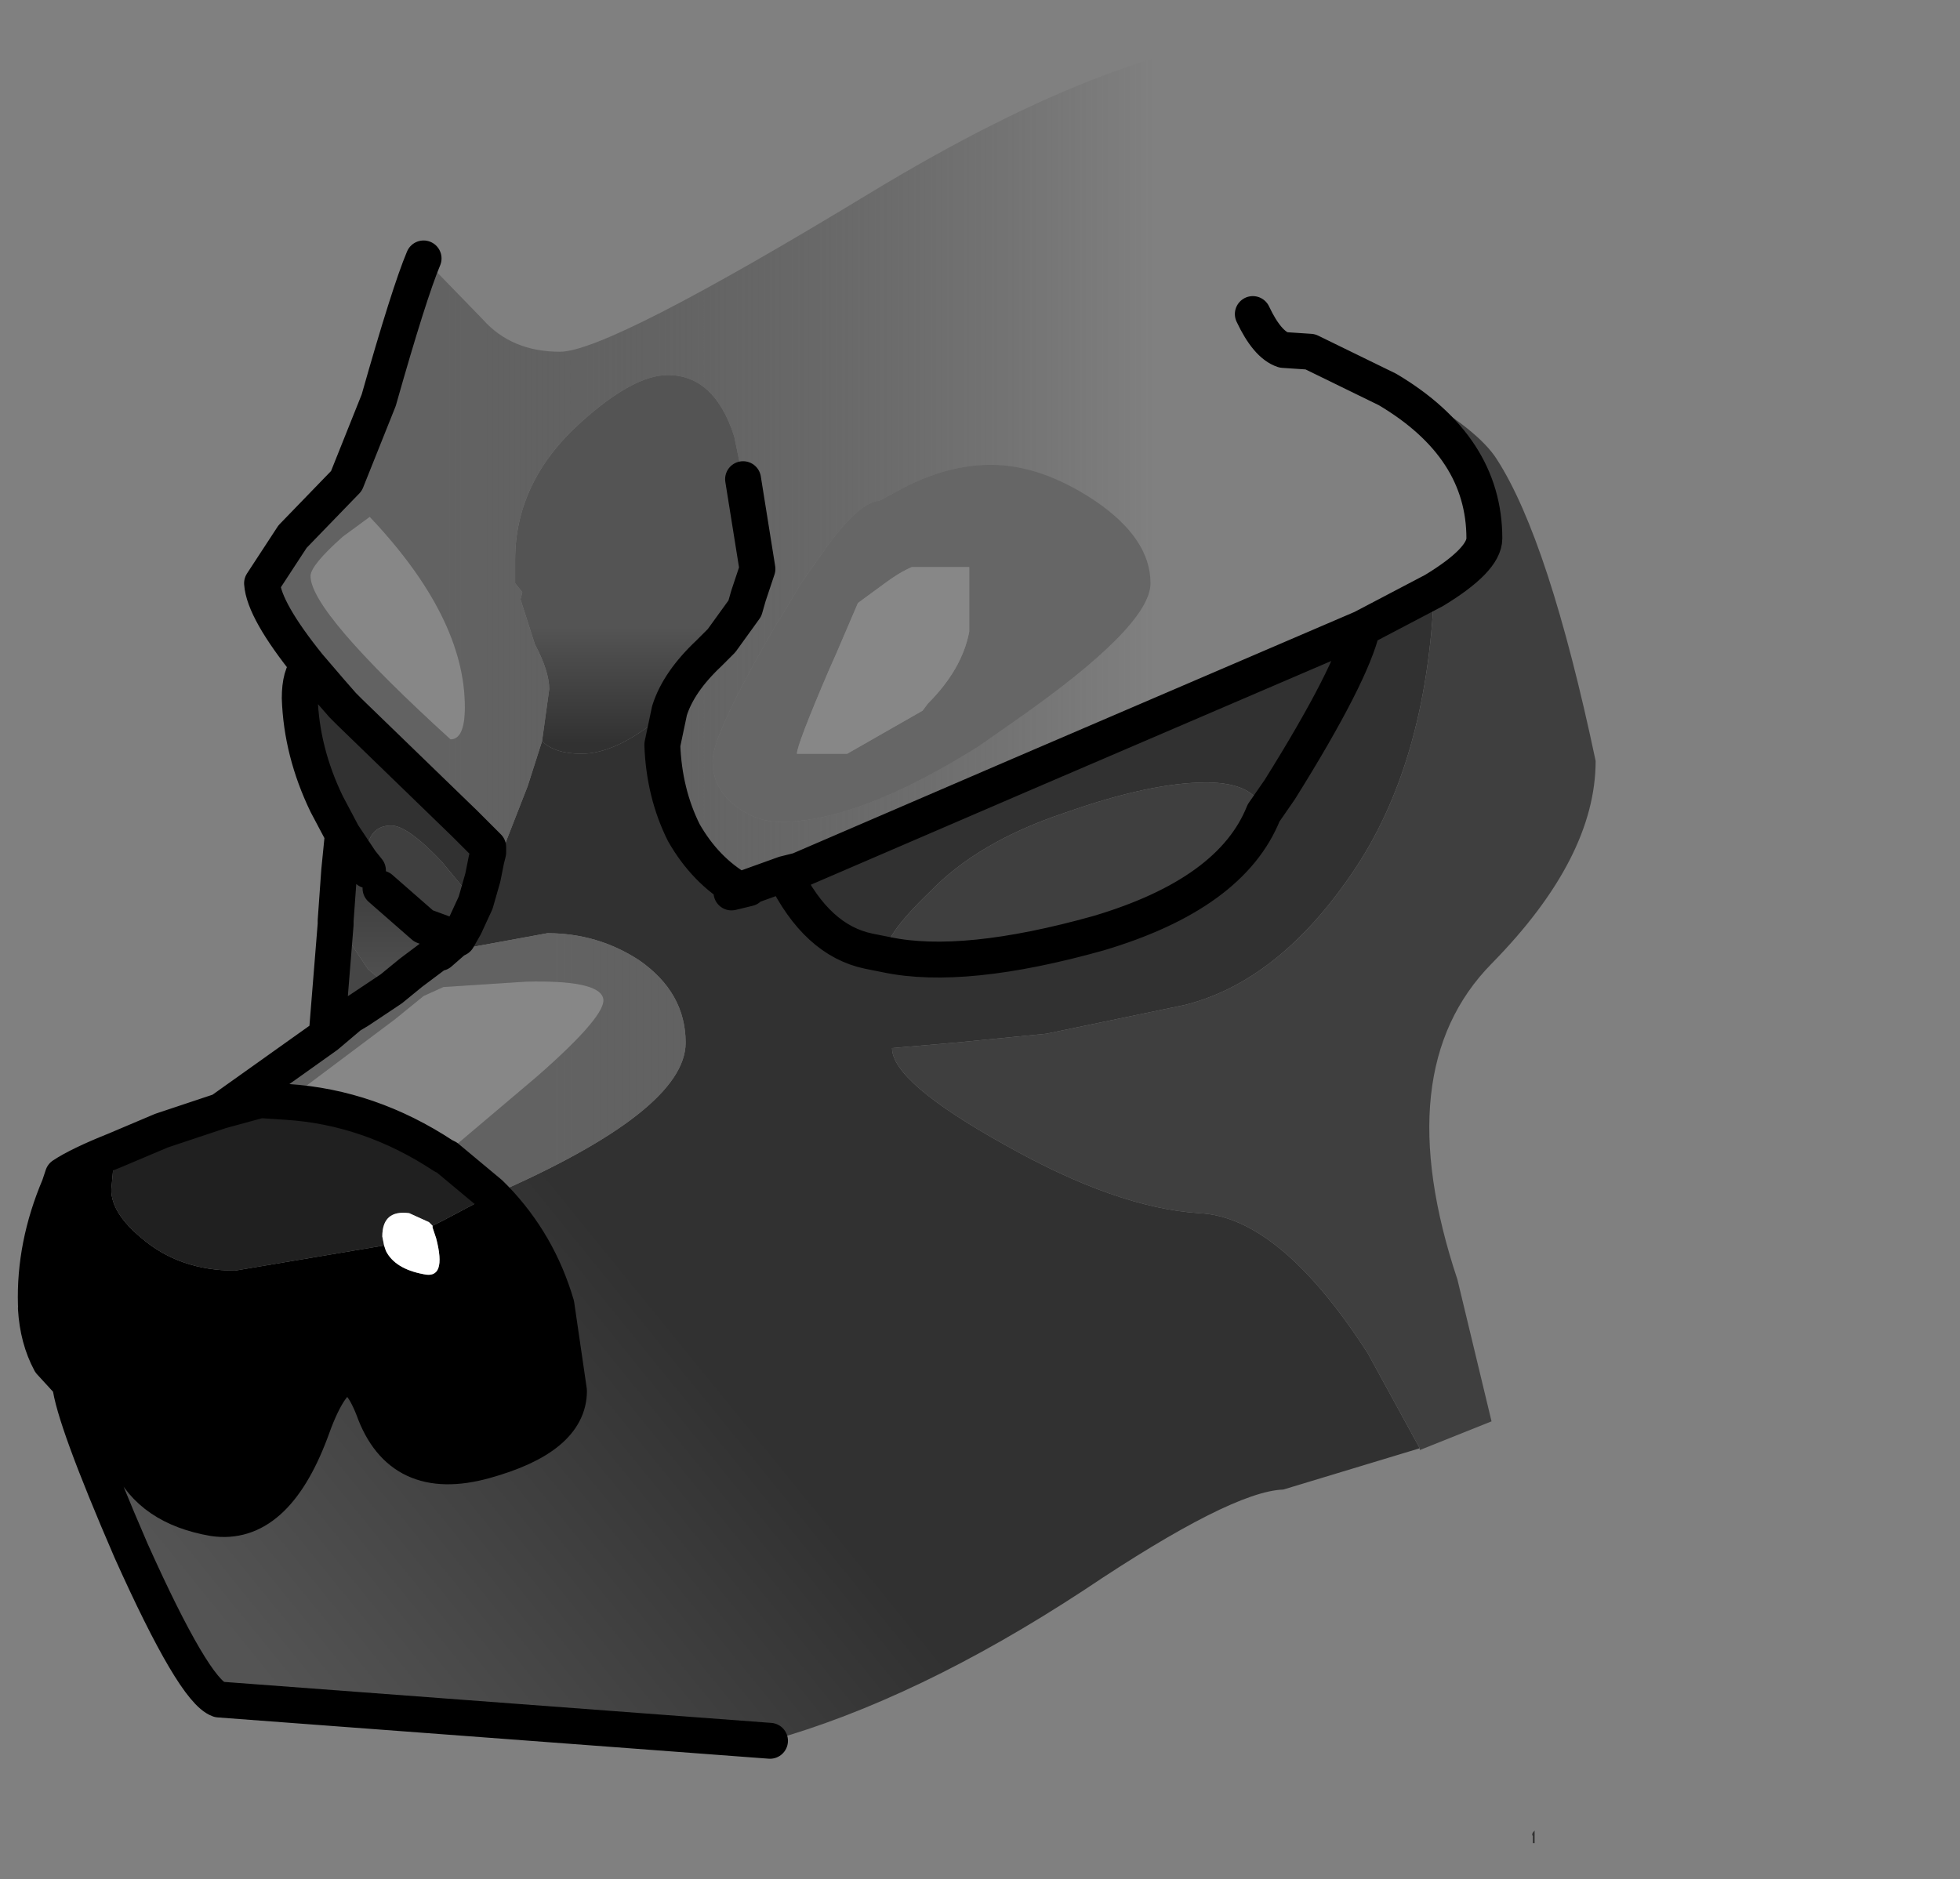 <?xml version="1.0" encoding="UTF-8" standalone="no"?>
<svg xmlns:xlink="http://www.w3.org/1999/xlink" height="52.35px" width="54.6px" xmlns="http://www.w3.org/2000/svg">
  <rect width="100%" height="100%" fill="#808080" stroke="none"/>
  <g transform="matrix(1.0, 0.0, 0.0, 1.0, 1, 7.2)">
    <path d="M8.1 21.65 L8.35 18.55 8.35 18.45 9.25 19.8 9.9 20.35 9.0 20.95 8.75 21.1 8.1 21.65" fill="#464646" fill-rule="evenodd" stroke="none"/>
    <path d="M0.95 31.35 L0.4 30.75 Q0.05 30.1 0.0 29.25 L0.0 29.15 Q-0.05 27.5 0.65 25.85 L0.75 25.55 Q1.2 25.25 2.2 24.85 L2.1 25.95 Q2.1 26.6 2.95 27.3 4.0 28.2 5.55 28.2 L9.7 27.5 9.75 27.65 Q10.0 28.15 10.8 28.3 11.45 28.45 11.15 27.3 L11.05 27.0 11.05 26.95 11.35 26.8 12.2 26.35 12.65 26.05 12.7 26.1 12.8 26.2 Q14.0 27.45 14.5 29.15 L14.85 31.55 Q14.85 32.85 12.5 33.5 10.15 34.15 9.4 32.05 8.6 30.0 7.65 32.7 6.65 35.35 4.95 35.1 3.2 34.8 2.6 33.5 2.0 32.2 2.05 31.25 2.1 30.25 1.45 30.3 0.8 30.3 1.25 30.85 1.65 31.35 1.4 31.4 L0.95 31.35" fill="#000000" fill-rule="evenodd" stroke="none"/>
    <path d="M2.2 24.85 L3.5 24.3 5.15 23.75 6.25 23.45 7.0 23.5 Q9.3 23.65 11.35 25.0 L11.45 25.05 12.65 26.05 12.2 26.35 11.35 26.8 11.05 26.95 10.95 26.85 10.4 26.6 Q9.65 26.5 9.65 27.25 L9.7 27.5 5.55 28.2 Q4.0 28.2 2.95 27.3 2.1 26.6 2.1 25.95 L2.2 24.85" fill="#202020" fill-rule="evenodd" stroke="none"/>
    <path d="M19.6 17.6 L19.85 17.55 Q19.05 17.75 19.6 17.6" fill="#313131" fill-rule="evenodd" stroke="none"/>
    <path d="M23.5 6.75 L24.15 6.4 Q25.4 5.75 26.6 5.75 28.0 5.75 29.5 6.75 31.05 7.8 31.05 9.05 31.05 10.25 27.25 12.9 L26.25 13.6 Q22.9 15.7 20.75 15.7 20.1 15.7 19.55 15.3 18.85 14.8 18.85 14.0 18.85 13.25 20.65 10.15 L20.75 10.0 21.35 9.0 21.95 8.15 Q22.9 6.8 23.5 6.75 M23.65 9.05 L22.9 9.6 22.3 11.0 22.1 11.45 Q21.2 13.55 21.2 13.8 L22.6 13.8 24.7 12.6 24.85 12.4 Q25.8 11.45 26.0 10.4 L26.0 8.6 24.4 8.6 Q24.05 8.75 23.65 9.05" fill="#666666" fill-rule="evenodd" stroke="none"/>
    <path d="M11.05 26.95 L11.05 27.0 11.15 27.3 Q11.45 28.45 10.8 28.3 10.0 28.15 9.75 27.65 L9.7 27.5 9.65 27.25 Q9.65 26.5 10.4 26.6 L10.95 26.85 11.05 26.95" fill="#ffffff" fill-rule="evenodd" stroke="none"/>
    <path d="M17.65 12.6 L17.25 12.9 Q16.1 13.8 15.2 13.8 14.45 13.8 14.1 13.45 L14.3 12.0 Q14.3 11.5 13.9 10.75 L13.5 9.5 13.55 9.3 13.35 9.05 13.35 8.4 Q13.35 6.2 15.2 4.55 16.65 3.25 17.6 3.25 18.9 3.25 19.45 4.95 L19.7 6.15 20.1 8.65 19.85 9.4 19.75 9.75 19.1 10.65 18.75 11.0 Q17.9 11.8 17.65 12.6" fill="url(#gradient0)" fill-rule="evenodd" stroke="none"/>
    <path d="M8.35 18.45 L8.45 17.05 8.55 16.05 9.05 16.8 9.25 17.05 9.6 17.55 10.8 18.6 11.75 18.95 11.65 19.0 11.25 19.35 11.05 19.45 10.45 19.9 9.9 20.35 9.25 19.8 8.35 18.45" fill="url(#gradient1)" fill-rule="evenodd" stroke="none"/>
    <path d="M38.55 33.15 L34.75 34.3 Q33.3 34.35 29.2 37.1 24.55 40.15 20.45 41.3 L5.1 40.15 Q4.4 39.9 2.65 36.0 1.05 32.3 0.95 31.35 L1.4 31.4 Q1.65 31.35 1.25 30.85 0.8 30.3 1.45 30.3 2.1 30.25 2.05 31.25 2.0 32.2 2.6 33.5 3.2 34.8 4.95 35.1 6.65 35.35 7.65 32.7 8.6 30.0 9.4 32.05 10.15 34.15 12.5 33.5 14.85 32.85 14.85 31.55 L14.5 29.15 Q14.0 27.45 12.8 26.2 L12.7 26.1 Q18.1 23.75 18.1 21.85 18.1 20.45 16.8 19.55 15.65 18.8 14.25 18.8 L11.25 19.35 11.65 19.0 11.75 18.95 11.95 18.6 12.25 17.95 12.45 17.25 12.55 16.75 12.6 16.55 12.55 16.75 12.45 17.25 12.25 17.95 11.3 16.8 Q10.35 15.8 9.9 15.8 9.2 15.8 9.2 16.75 L9.25 17.05 9.05 16.8 8.55 16.05 8.1 15.2 Q7.4 13.75 7.35 12.25 7.35 11.6 7.6 11.35 L8.2 12.05 8.55 12.45 8.75 12.65 11.95 15.75 12.6 16.4 12.6 16.55 12.9 16.75 13.7 14.7 14.1 13.45 Q14.45 13.8 15.2 13.8 16.1 13.8 17.25 12.9 L17.65 12.6 17.45 13.55 Q17.5 14.9 18.05 16.0 18.65 17.05 19.6 17.6 L20.85 17.15 Q21.75 19.0 23.2 19.3 L23.7 19.4 23.2 19.3 Q21.75 19.0 20.85 17.15 L21.25 17.05 27.4 14.4 36.95 10.3 38.95 9.25 Q38.75 14.1 36.65 17.15 34.6 20.15 32.0 20.8 L28.15 21.6 25.6 21.85 23.85 22.0 Q23.85 22.95 27.0 24.7 30.1 26.45 32.4 26.6 34.65 26.7 37.1 30.5 L38.55 33.15 M41.7 44.15 L41.7 43.95 Q41.65 43.9 41.75 43.8 L41.75 44.15 41.7 44.15 M34.2 15.45 L34.65 14.8 Q36.65 11.6 36.95 10.3 36.65 11.6 34.65 14.8 L34.2 15.45 Q34.0 14.6 32.6 14.6 31.05 14.6 28.65 15.45 26.25 16.25 24.9 17.65 23.55 18.95 23.7 19.4 25.85 19.85 29.6 18.8 33.3 17.7 34.2 15.45 M19.6 17.6 Q19.05 17.75 19.85 17.55 L19.6 17.6" fill="url(#gradient2)" fill-rule="evenodd" stroke="none"/>
    <path d="M23.65 9.05 Q24.05 8.75 24.4 8.6 L26.0 8.6 26.0 10.4 Q25.8 11.45 24.85 12.4 L24.7 12.6 22.6 13.8 21.2 13.8 Q21.2 13.55 22.1 11.45 L22.3 11.0 22.9 9.6 23.65 9.05 M7.65 8.85 Q7.65 8.55 8.55 7.75 L9.3 7.2 Q11.95 10.0 11.95 12.5 11.95 13.4 11.55 13.4 7.65 9.85 7.65 8.85 M7.0 23.5 L7.0 23.45 10.0 21.2 10.8 20.55 11.35 20.3 13.65 20.15 Q15.65 20.1 15.8 20.6 15.95 21.05 13.95 22.8 L11.35 25.0 Q9.3 23.65 7.0 23.5" fill="#878787" fill-rule="evenodd" stroke="none"/>
    <path d="M5.15 23.75 L8.1 21.65 8.75 21.1 9.0 20.95 9.9 20.35 10.45 19.9 11.05 19.45 11.25 19.35 14.25 18.8 Q15.65 18.8 16.8 19.55 18.1 20.45 18.1 21.85 18.1 23.75 12.7 26.1 L12.65 26.05 11.45 25.05 11.35 25.0 13.95 22.8 Q15.95 21.05 15.8 20.6 15.65 20.1 13.65 20.15 L11.35 20.3 10.8 20.55 10.0 21.2 7.0 23.45 7.0 23.5 6.25 23.45 5.15 23.75" fill="url(#gradient3)" fill-rule="evenodd" stroke="none"/>
    <path d="M40.55 32.4 L38.55 33.2 38.55 33.15 37.1 30.5 Q34.65 26.7 32.4 26.6 30.1 26.45 27.0 24.7 23.85 22.95 23.85 22.0 L25.6 21.85 28.15 21.6 32.0 20.8 Q34.6 20.15 36.65 17.15 38.75 14.1 38.95 9.25 40.35 8.4 40.35 7.8 40.35 5.25 37.65 3.65 L35.5 2.6 Q36.5 2.65 38.4 3.75 40.2 4.8 40.7 5.6 42.15 7.85 43.45 14.0 43.45 16.7 40.55 19.65 37.65 22.6 39.6 28.45 L40.55 32.4 M34.2 15.45 Q33.3 17.7 29.6 18.8 25.85 19.85 23.7 19.4 23.55 18.95 24.9 17.65 26.25 16.25 28.65 15.45 31.05 14.6 32.6 14.6 34.0 14.6 34.2 15.45 M12.25 17.95 L11.95 18.6 11.75 18.95 10.8 18.6 9.6 17.55 9.25 17.05 9.2 16.75 Q9.2 15.8 9.9 15.8 10.35 15.8 11.3 16.8 L12.25 17.95" fill="#3f3f3f" fill-rule="evenodd" stroke="none"/>
    <path d="M10.8 0.0 L12.45 1.7 Q13.25 2.6 14.6 2.6 15.95 2.6 23.2 -1.8 30.45 -6.2 34.9 -6.2 42.35 -6.2 47.2 2.0 52.6 11.1 52.6 27.3 L52.6 27.75 40.55 32.4 39.6 28.45 Q37.65 22.6 40.55 19.65 43.45 16.7 43.45 14.0 42.15 7.85 40.7 5.6 40.2 4.8 38.4 3.75 36.5 2.65 35.5 2.6 L37.65 3.65 Q40.35 5.25 40.35 7.8 40.35 8.4 38.95 9.25 L36.95 10.3 27.4 14.4 21.25 17.05 20.85 17.15 19.6 17.6 Q18.65 17.05 18.05 16.0 17.5 14.9 17.45 13.55 L17.65 12.6 Q17.9 11.8 18.75 11.0 L19.1 10.65 19.75 9.75 19.85 9.4 20.1 8.65 19.7 6.15 19.45 4.95 Q18.9 3.25 17.6 3.25 16.65 3.25 15.2 4.55 13.35 6.2 13.35 8.4 L13.35 9.05 13.55 9.3 13.5 9.5 13.9 10.75 Q14.3 11.5 14.3 12.0 L14.1 13.45 13.7 14.7 12.9 16.75 12.6 16.55 12.6 16.4 11.95 15.75 8.75 12.65 8.55 12.45 8.2 12.05 7.6 11.35 Q6.35 9.8 6.3 9.05 L7.15 7.75 8.65 6.2 9.55 3.95 Q10.4 0.95 10.8 0.0 M33.9 1.55 Q34.3 2.4 34.75 2.55 L35.5 2.6 34.75 2.55 Q34.3 2.4 33.9 1.55 M23.5 6.75 Q22.9 6.8 21.95 8.15 L21.35 9.0 20.75 10.0 20.65 10.15 Q18.85 13.25 18.85 14.0 18.85 14.8 19.55 15.3 20.1 15.7 20.75 15.7 22.9 15.7 26.25 13.6 L27.25 12.9 Q31.05 10.25 31.05 9.05 31.05 7.8 29.5 6.75 28.0 5.75 26.6 5.75 25.4 5.75 24.15 6.4 L23.5 6.75 M7.65 8.85 Q7.65 9.85 11.55 13.4 11.95 13.4 11.95 12.5 11.95 10.0 9.3 7.2 L8.55 7.75 Q7.65 8.55 7.65 8.85" fill="url(#gradient4)" fill-rule="evenodd" stroke="none"/>
    <path d="M20.45 41.3 L5.1 40.15 Q4.4 39.9 2.65 36.0 1.05 32.3 0.95 31.35 L0.4 30.75 Q0.05 30.1 0.0 29.25 M0.0 29.15 Q-0.05 27.5 0.65 25.85 L0.75 25.55 Q1.2 25.25 2.2 24.85 L3.5 24.3 5.15 23.75 8.1 21.65 8.35 18.55 8.35 18.45 8.45 17.05 8.55 16.05 8.1 15.2 Q7.4 13.75 7.35 12.25 7.35 11.6 7.6 11.35 6.35 9.8 6.3 9.05 L7.15 7.75 8.65 6.2 9.55 3.95 Q10.4 0.95 10.8 0.0 M35.5 2.6 L37.65 3.65 Q40.35 5.25 40.35 7.8 40.35 8.4 38.95 9.25 L36.95 10.3 Q36.65 11.6 34.65 14.8 L34.2 15.45 Q33.3 17.7 29.6 18.8 25.85 19.85 23.7 19.4 L23.2 19.3 Q21.75 19.0 20.85 17.15 L19.6 17.6 19.85 17.55 Q19.05 17.75 19.6 17.6 18.65 17.05 18.05 16.0 17.5 14.9 17.45 13.55 L17.65 12.6 Q17.9 11.8 18.75 11.0 L19.1 10.65 19.75 9.75 19.85 9.4 20.1 8.65 19.7 6.15 M12.6 16.55 L12.55 16.75 12.45 17.25 12.25 17.95 11.95 18.6 11.75 18.95 11.65 19.0 11.25 19.35 M12.7 26.1 L12.8 26.2 Q14.0 27.45 14.5 29.15 L14.85 31.55 Q14.85 32.85 12.5 33.5 10.15 34.15 9.4 32.05 8.6 30.0 7.65 32.7 6.65 35.35 4.95 35.1 3.2 34.8 2.6 33.5 2.0 32.2 2.05 31.25 2.1 30.25 1.45 30.3 0.8 30.3 1.25 30.85 1.65 31.35 1.4 31.4 L0.95 31.35 M35.5 2.6 L34.75 2.55 Q34.3 2.4 33.9 1.55 M36.95 10.3 L27.4 14.4 21.25 17.05 20.85 17.15 M12.6 16.55 L12.6 16.4 11.95 15.75 8.75 12.65 8.55 12.45 8.2 12.05 7.6 11.35 M9.6 17.55 L10.8 18.6 11.75 18.95 M8.55 16.05 L9.05 16.8 9.25 17.05 M9.9 20.35 L10.45 19.9 11.05 19.45 M9.9 20.35 L9.0 20.95 8.75 21.1 8.1 21.65 M7.0 23.5 L6.25 23.45 5.15 23.75 M7.0 23.5 Q9.3 23.65 11.35 25.0 L11.45 25.05 12.65 26.05 12.7 26.1" fill="none" stroke="#000000" stroke-linecap="round" stroke-linejoin="round" stroke-width="1"/>
  </g>
  <defs>
    <linearGradient gradientTransform="matrix(0.0, 0.002, -0.004, 0.0, 16.75, 11.9)" gradientUnits="userSpaceOnUse" id="gradient0" spreadMethod="pad" x1="-819.2" x2="819.2">
      <stop offset="0.0" stop-color="#545454"></stop>
      <stop offset="1.0" stop-color="#313131"></stop>
    </linearGradient>
    <linearGradient gradientTransform="matrix(0.0, -0.003, 0.002, 0.0, 10.05, 18.2)" gradientUnits="userSpaceOnUse" id="gradient1" spreadMethod="pad" x1="-819.2" x2="819.2">
      <stop offset="0.0" stop-color="#545454"></stop>
      <stop offset="1.0" stop-color="#313131"></stop>
    </linearGradient>
    <linearGradient gradientTransform="matrix(0.007, -0.006, 0.013, 0.016, 16.7, 40.35)" gradientUnits="userSpaceOnUse" id="gradient2" spreadMethod="pad" x1="-819.2" x2="819.2">
      <stop offset="0.0" stop-color="#545454"></stop>
      <stop offset="1.0" stop-color="#313131"></stop>
    </linearGradient>
    <linearGradient gradientTransform="matrix(-0.016, 0.0, 0.0, -0.033, 27.55, 20.7)" gradientUnits="userSpaceOnUse" id="gradient3" spreadMethod="pad" x1="-819.2" x2="819.2">
      <stop offset="0.0" stop-color="#3c3c3c" stop-opacity="0.0"></stop>
      <stop offset="1.0" stop-color="#626262"></stop>
    </linearGradient>
    <linearGradient gradientTransform="matrix(-0.012, 0.0, 0.0, -0.033, 21.3, 20.7)" gradientUnits="userSpaceOnUse" id="gradient4" spreadMethod="pad" x1="-819.2" x2="819.2">
      <stop offset="0.0" stop-color="#3c3c3c" stop-opacity="0.0"></stop>
      <stop offset="1.0" stop-color="#626262"></stop>
    </linearGradient>
  </defs>
</svg>